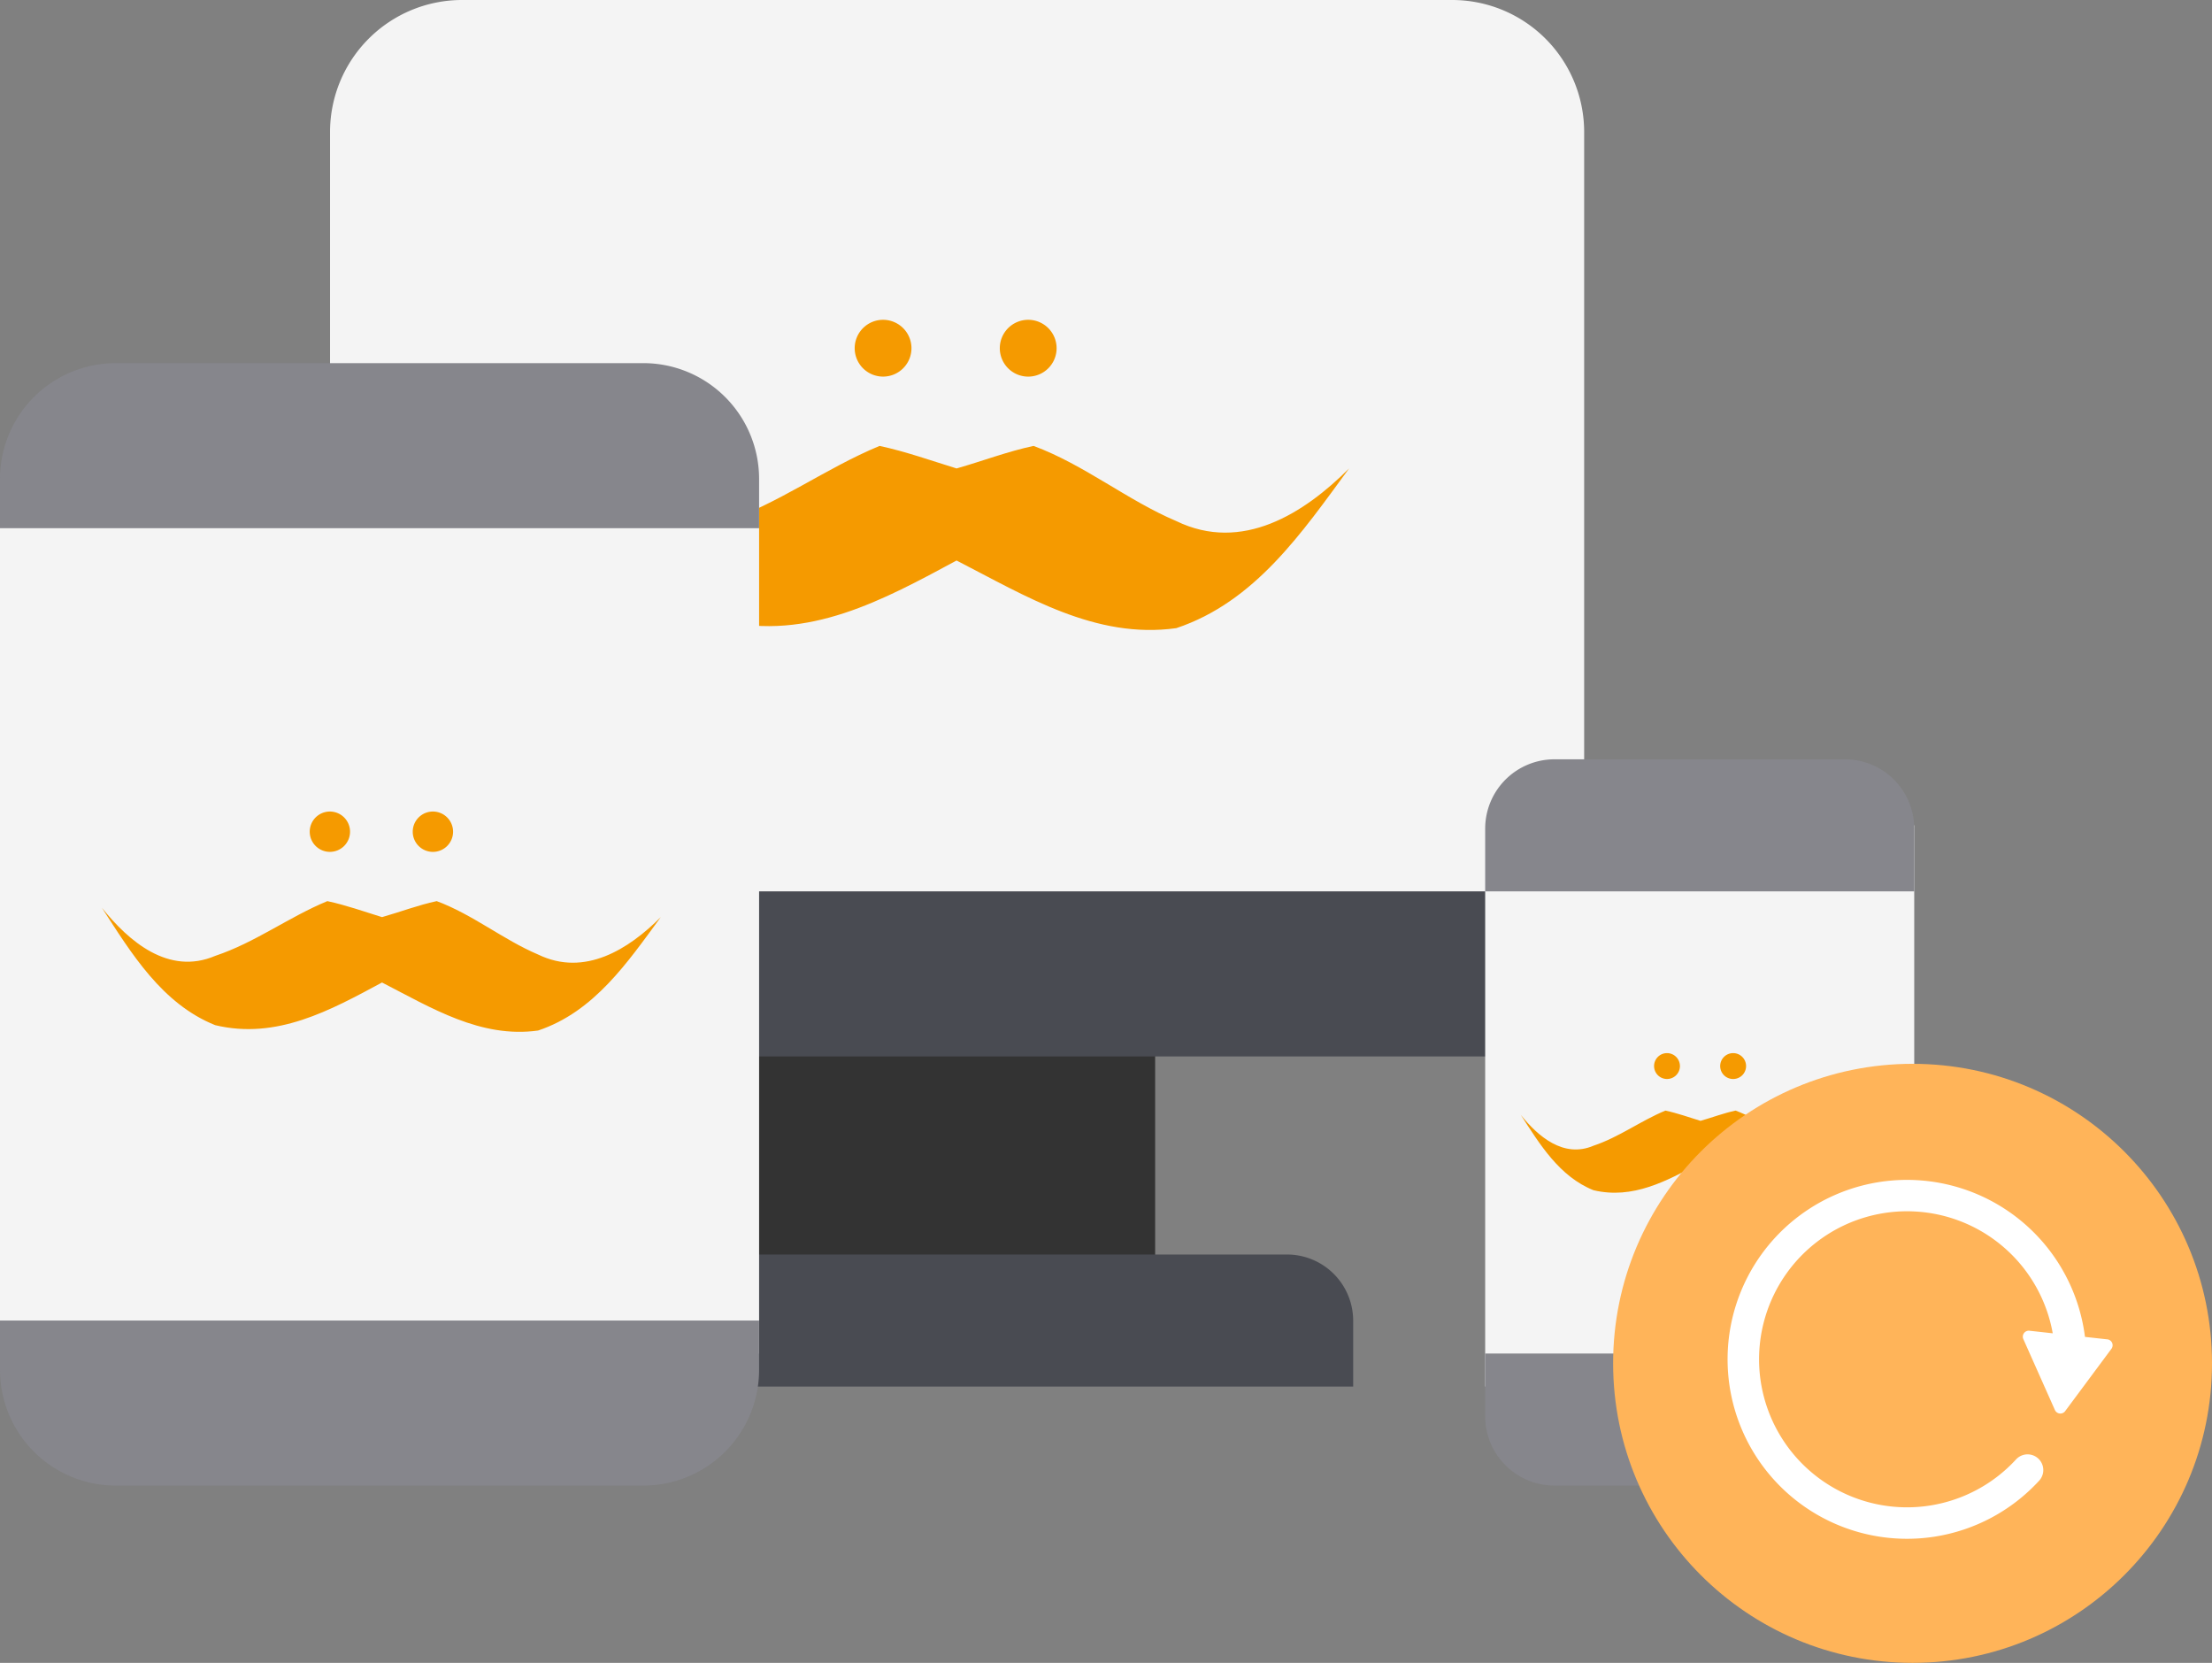 <svg xmlns="http://www.w3.org/2000/svg" xmlns:xlink="http://www.w3.org/1999/xlink" width="229" height="172.102" viewBox="0 0 229 172.102">
  <rect x="0" y="0" width="229" height="172.102" fill="#808080" stroke="none"/>
  <defs>
    <clipPath id="clip-path">
      <circle id="Ellipse_462" data-name="Ellipse 462" cx="31" cy="31" r="31" transform="translate(-0.062 -0.187)" fill="#ffb459"/>
    </clipPath>
  </defs>
  <g id="MAJ" transform="translate(-532 -2989.898)">
    <g id="Groupe_16843" data-name="Groupe 16843" transform="translate(532 2989.898)">
      <rect id="Rectangle_3041" data-name="Rectangle 3041" width="51.252" height="37.584" transform="translate(68.336 99.086)" fill="#333"/>
      <path id="Tracé_26199" data-name="Tracé 26199" d="M88.276,156.466V71.047A13.667,13.667,0,0,1,101.943,57.38h102.5a13.667,13.667,0,0,1,13.667,13.667v85.42H88.276Z" transform="translate(-54.108 -57.38)" fill="#f4f4f4"/>
      <g id="Groupe_16834" data-name="Groupe 16834" transform="translate(68.199 92.253)">
        <path id="Tracé_26200" data-name="Tracé 26200" d="M176.552,295.724h95.67v16.64a20.009,20.009,0,0,1-4.35.444h-91.32Z" transform="translate(-176.415 -295.724)" fill="#494b52"/>
        <path id="Tracé_26201" data-name="Tracé 26201" d="M176.2,406.495h71.889v-6.833a6.854,6.854,0,0,0-6.833-6.833H176.336Z" transform="translate(-176.199 -355.243)" fill="#494b52"/>
      </g>
      <rect id="Rectangle_3042" data-name="Rectangle 3042" width="44.418" height="58.085" transform="translate(153.755 85.419)" fill="#f4f4f4"/>
      <g id="Groupe_16835" data-name="Groupe 16835" transform="translate(153.755 78.586)">
        <path id="Tracé_26202" data-name="Tracé 26202" d="M441.659,267.589v6.492H397.241v-6.492a7.175,7.175,0,0,1,7.175-7.175h30.068A7.175,7.175,0,0,1,441.659,267.589Z" transform="translate(-397.241 -260.414)" fill="#86868c"/>
        <path id="Tracé_26203" data-name="Tracé 26203" d="M441.659,419.31V425.8a7.176,7.176,0,0,1-7.175,7.175H404.416a7.175,7.175,0,0,1-7.175-7.175V419.31Z" transform="translate(-397.241 -357.808)" fill="#86868c"/>
      </g>
      <g id="Groupe_16838" data-name="Groupe 16838" transform="translate(58.2 33.099)">
        <path id="Tracé_26206" data-name="Tracé 26206" d="M3142.828,3904.834a2.94,2.94,0,1,1-2.938-2.938A2.94,2.94,0,0,1,3142.828,3904.834Z" transform="translate(-3091.642 -3901.896)" fill="#f59a00"/>
        <path id="Tracé_26207" data-name="Tracé 26207" d="M3123.7,3904.834a2.939,2.939,0,1,1-2.94-2.938A2.942,2.942,0,0,1,3123.7,3904.834Z" transform="translate(-3087.539 -3901.896)" fill="#f59a00"/>
        <path id="Tracé_26208" data-name="Tracé 26208" d="M3095.794,3936.6c-7.777-3.114-12.251-10.5-16.528-17.111,3.889,4.86,9.722,9.915,16.528,7,5.833-1.946,10.693-5.642,16.331-7.974,2.72.583,5.444,1.555,7.972,2.332,2.723-.777,5.249-1.749,7.97-2.332,5.25,1.946,9.723,5.638,14.776,7.779,6.8,3.3,13.223-.781,17.891-5.448-4.86,6.612-9.723,13.805-17.891,16.53-8.357,1.166-15.553-3.306-22.746-7-7.584,4.083-15.359,8.358-24.3,6.222Z" transform="translate(-3079.266 -3905.463)" fill="#f59a00"/>
      </g>
      <rect id="Rectangle_3043" data-name="Rectangle 3043" width="78.586" height="88.836" transform="translate(0 51.251)" fill="#f4f4f4"/>
      <g id="Groupe_16836" data-name="Groupe 16836" transform="translate(0 37.584)">
        <path id="Tracé_26204" data-name="Tracé 26204" d="M78.586,410.483v5.091a11.986,11.986,0,0,1-11.993,11.993h-54.6A11.986,11.986,0,0,1,0,415.574v-5.091Z" transform="translate(0 -311.396)" fill="#86868c"/>
        <path id="Tracé_26205" data-name="Tracé 26205" d="M78.586,166.476v5.091H0v-5.091a11.986,11.986,0,0,1,11.993-11.993h54.6a11.985,11.985,0,0,1,11.993,11.993Z" transform="translate(0 -154.483)" fill="#86868c"/>
      </g>
      <g id="Groupe_16839" data-name="Groupe 16839" transform="translate(10.554 83.992)">
        <path id="Tracé_26206-2" data-name="Tracé 26206" d="M3141.124,3903.982a2.088,2.088,0,1,1-2.087-2.086A2.088,2.088,0,0,1,3141.124,3903.982Z" transform="translate(-3104.773 -3901.896)" fill="#f59a00"/>
        <path id="Tracé_26207-2" data-name="Tracé 26207" d="M3122,3903.982a2.087,2.087,0,1,1-2.088-2.086A2.089,2.089,0,0,1,3122,3903.982Z" transform="translate(-3096.315 -3901.896)" fill="#f59a00"/>
        <path id="Tracé_26208-2" data-name="Tracé 26208" d="M3091,3931.361c-5.523-2.211-8.7-7.458-11.738-12.151,2.762,3.452,6.9,7.041,11.738,4.972,4.143-1.382,7.594-4.007,11.6-5.663,1.932.414,3.866,1.1,5.662,1.656,1.934-.551,3.728-1.242,5.66-1.656,3.728,1.382,6.9,4,10.493,5.524,4.833,2.346,9.391-.555,12.706-3.869-3.452,4.7-6.9,9.8-12.706,11.739-5.935.827-11.045-2.348-16.154-4.972-5.386,2.9-10.908,5.936-17.259,4.418Z" transform="translate(-3079.266 -3909.247)" fill="#f59a00"/>
      </g>
      <g id="Groupe_16840" data-name="Groupe 16840" transform="translate(157.438 108.995)">
        <path id="Tracé_26206-3" data-name="Tracé 26206" d="M3139.628,3903.235a1.34,1.34,0,1,1-1.339-1.339A1.34,1.34,0,0,1,3139.628,3903.235Z" transform="translate(-3116.301 -3901.896)" fill="#f59a00"/>
        <path id="Tracé_26207-3" data-name="Tracé 26207" d="M3120.5,3903.235a1.339,1.339,0,1,1-1.34-1.339A1.341,1.341,0,0,1,3120.5,3903.235Z" transform="translate(-3104.02 -3901.896)" fill="#f59a00"/>
        <path id="Tracé_26208-3" data-name="Tracé 26208" d="M3086.8,3926.76c-3.544-1.419-5.583-4.787-7.532-7.8,1.772,2.215,4.43,4.519,7.532,3.191,2.659-.887,4.873-2.572,7.442-3.634,1.24.266,2.481.708,3.634,1.062,1.241-.354,2.392-.8,3.632-1.062,2.393.887,4.431,2.57,6.734,3.545,3.1,1.505,6.026-.356,8.154-2.483-2.215,3.014-4.431,6.292-8.154,7.534-3.809.531-7.088-1.507-10.366-3.191-3.456,1.861-7,3.809-11.076,2.836Z" transform="translate(-3079.266 -3912.569)" fill="#f59a00"/>
      </g>
    </g>
    <circle id="Ellipse_461" data-name="Ellipse 461" cx="31" cy="31" r="31" transform="translate(699 3100)" fill="#ffb459"/>
    <g id="Groupe_de_masques_78" data-name="Groupe de masques 78" transform="translate(699.062 3100.187)" clip-path="url(#clip-path)">
      <g id="Groupe_16844" data-name="Groupe 16844" transform="translate(11.788 11.833)">
        <g id="_15_refresh" data-name="15 refresh" transform="translate(0 0)">
          <path id="Tracé_26212" data-name="Tracé 26212" d="M39.3,33.915l-2.3-.254a18.573,18.573,0,1,0-4.745,14.883,1.624,1.624,0,1,0-2.393-2.2,15.32,15.32,0,1,1,3.8-13.054l-2.411-.266a.618.618,0,0,0-.632.866l3.268,7.337a.618.618,0,0,0,1.061.117l4.79-6.448a.618.618,0,0,0-.428-.983Z" transform="translate(0 -17.418)" fill="#fff"/>
        </g>
        <path id="Tracé_26213" data-name="Tracé 26213" d="M10610.35-6297.284l-27.418,27.417-12.239-12.238" transform="translate(-10510.37 6301.688)" fill="none" stroke="#fff" stroke-linecap="round" stroke-width="4"/>
      </g>
    </g>
  </g>
</svg>
